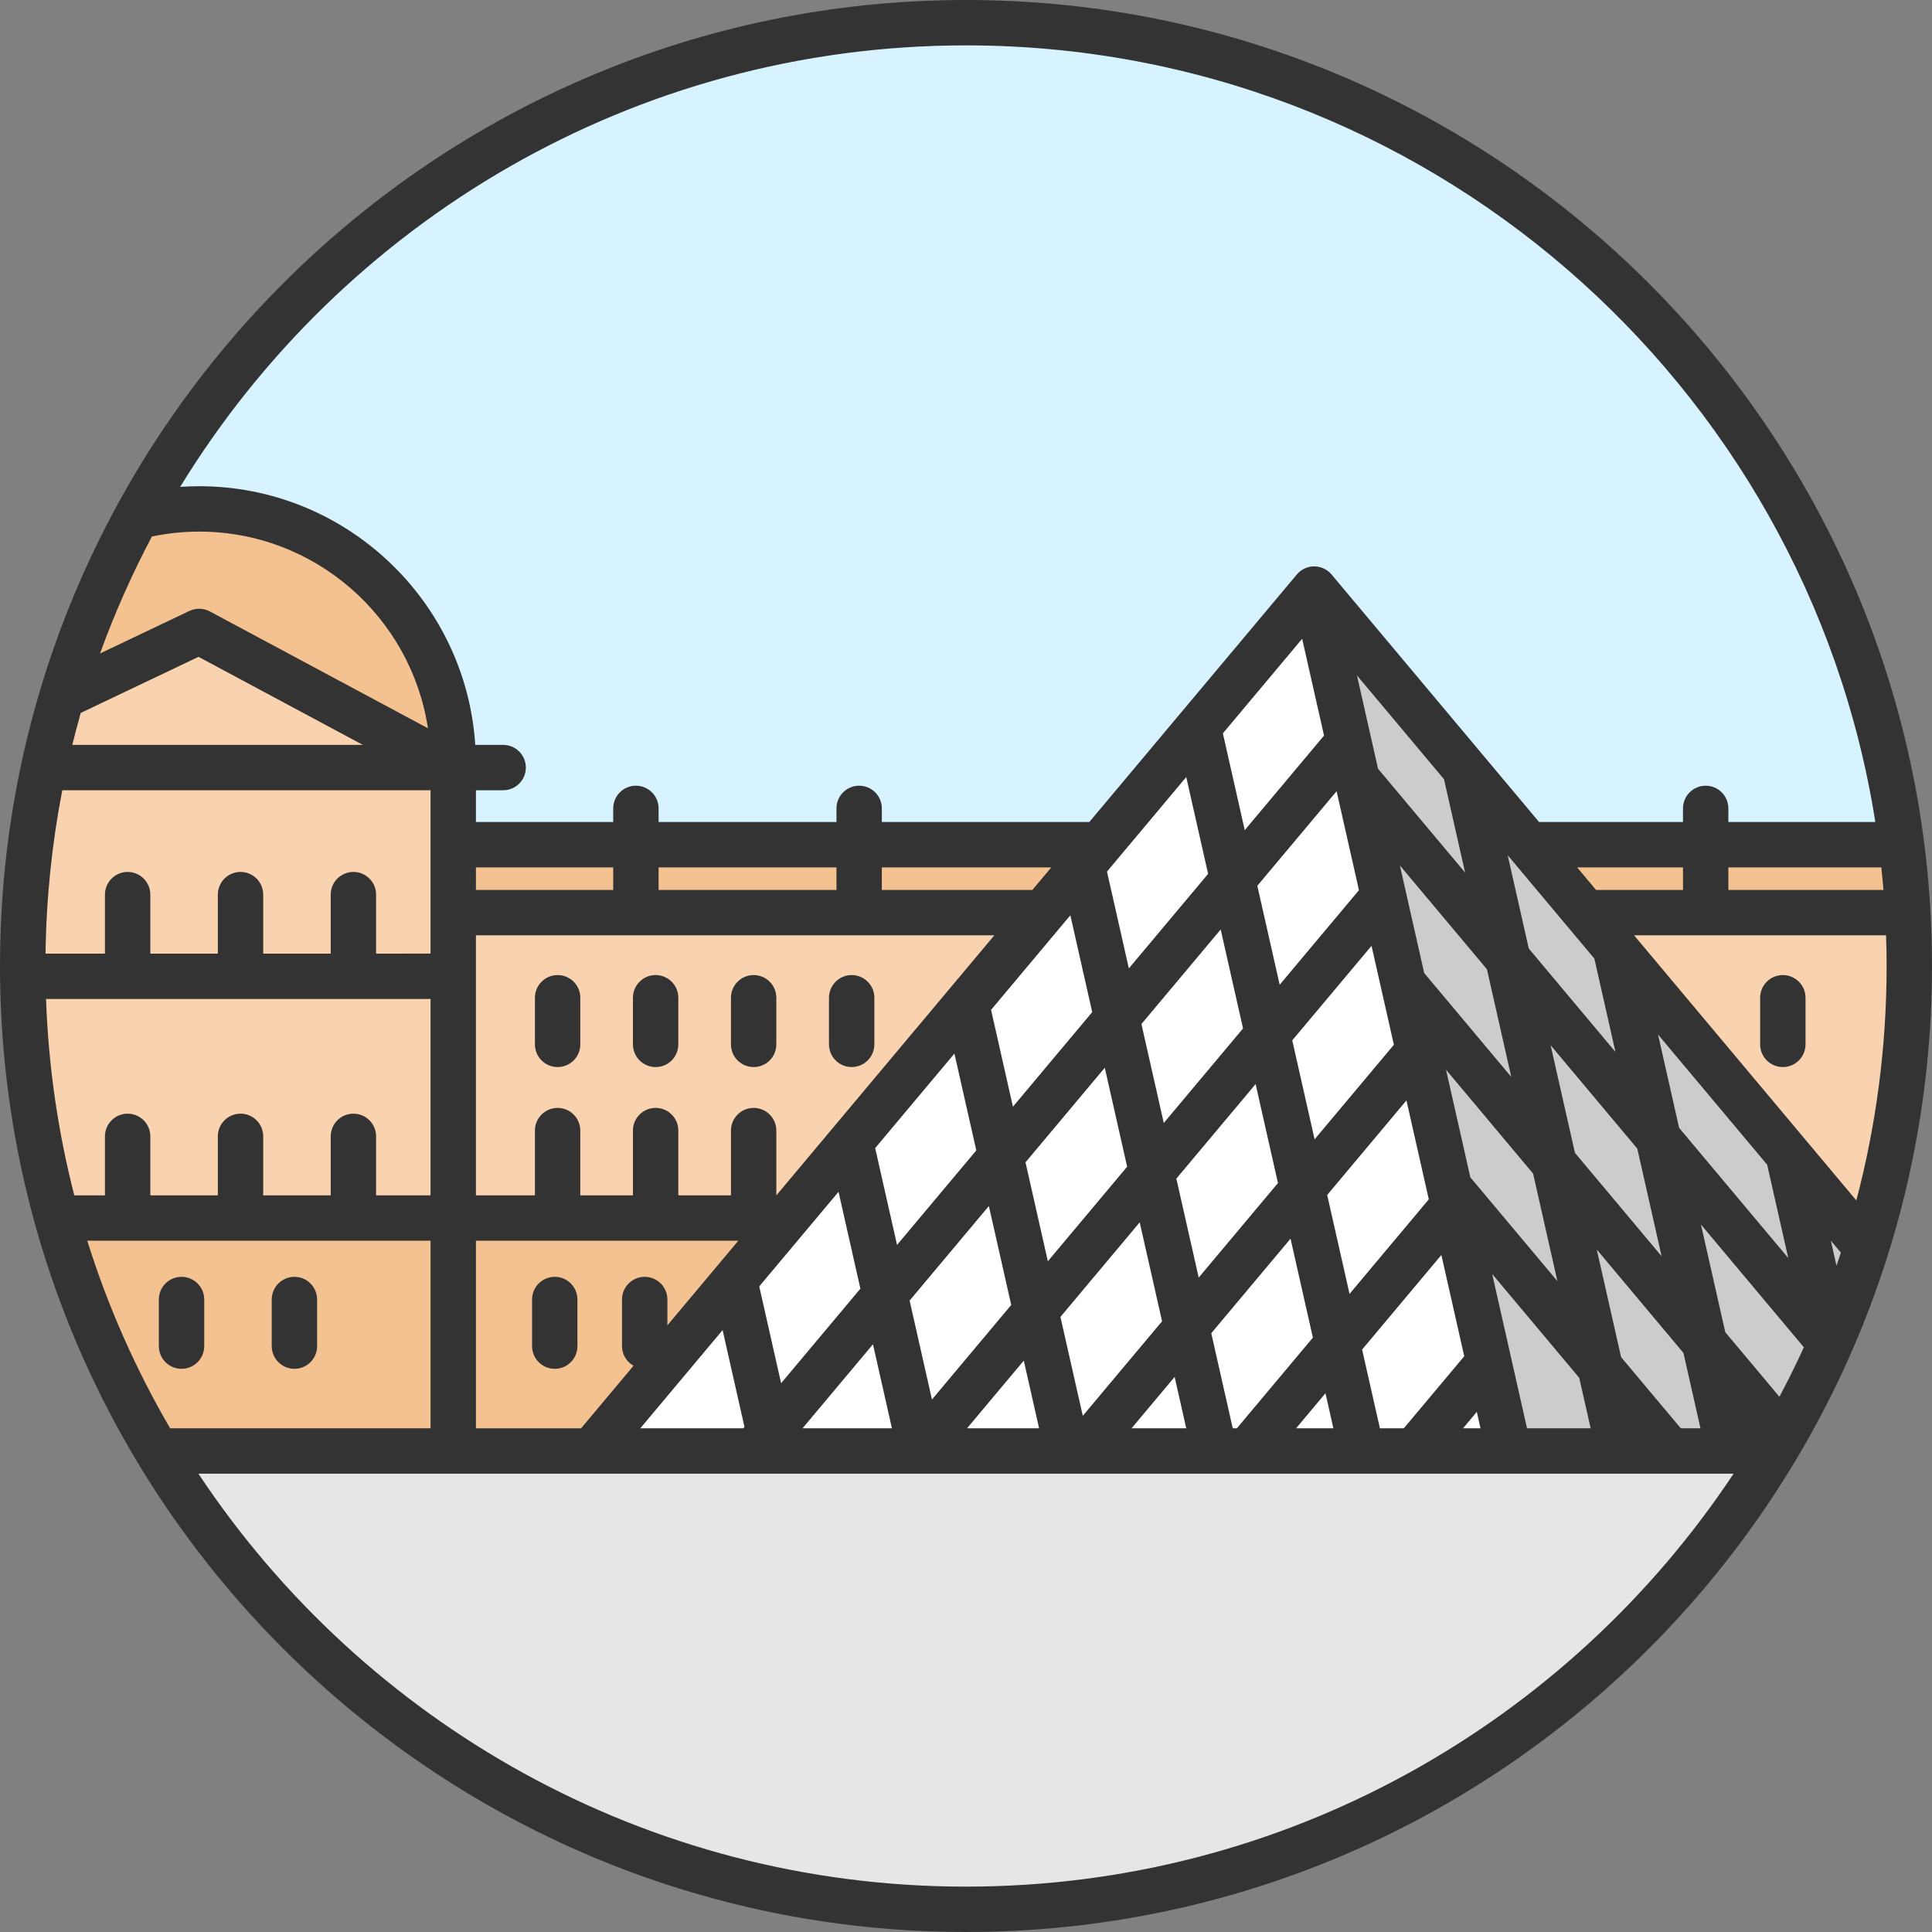 <?xml version="1.0" encoding="iso-8859-1"?>
<!-- Generator: Adobe Illustrator 19.0.0, SVG Export Plug-In . SVG Version: 6.00 Build 0)  -->
<svg version="1.1" id="Layer_1" xmlns="http://www.w3.org/2000/svg" xmlns:xlink="http://www.w3.org/1999/xlink" x="0px" y="0px"
	 viewBox="0 0 511.999 511.999" style="enable-background:new 0 0 511.999 511.999;" xml:space="preserve">
<rect x="0" y="0" width="511.999" height="511.999" fill="#808080" stroke="none"/>
<circle style="fill:#D7F3FF;" cx="256.003" cy="256.003" r="249.99"/>
<g>
	<path style="fill:#CCCCCC;" d="M473.862,305.917l20.768,24.773c-2.706,8.646-5.857,17.089-9.452,25.302L473.862,305.917z"/>
	<polygon style="fill:#CCCCCC;" points="451.674,355.799 458.168,384.529 442.619,384.529 424.063,362.402 411.833,308.274 	"/>
	<path style="fill:#CCCCCC;" d="M439.444,301.648l45.674,54.476c-3.704,8.49-7.877,16.728-12.471,24.689l-20.973-25.013
		L439.444,301.648z"/>
	<path style="fill:#CCCCCC;" d="M473.862,305.917l11.316,50.075c-0.012,0.048-0.036,0.084-0.06,0.132l-45.674-54.476l-11.376-50.352
		L473.862,305.917z"/>
	<polygon style="fill:#CCCCCC;" points="439.444,301.648 451.674,355.799 411.833,308.274 399.603,254.122 	"/>
	<polygon style="fill:#CCCCCC;" points="428.068,251.296 439.444,301.648 399.603,254.122 388.227,203.771 405.063,223.854 
		420.937,242.794 428.068,251.284 	"/>
	<polygon style="fill:#CCCCCC;" points="388.227,203.771 399.603,254.122 359.654,206.476 357.405,196.519 348.277,156.113 	"/>
	<polygon style="fill:#CCCCCC;" points="399.603,254.122 411.833,308.274 371.884,260.616 366.665,237.479 359.654,206.476 	"/>
	<polygon style="fill:#CCCCCC;" points="411.833,308.274 424.063,362.402 384.114,314.768 375.912,278.45 371.884,260.616 	"/>
	<polygon style="fill:#CCCCCC;" points="424.063,362.402 429.066,384.529 399.88,384.529 394.564,360.995 385.172,319.422 
		384.114,314.768 	"/>
</g>
<g>
	<polygon style="fill:#FFFFFF;" points="394.564,360.995 399.88,384.529 374.83,384.529 	"/>
	<polygon style="fill:#FFFFFF;" points="385.172,319.422 394.564,360.995 374.83,384.529 360.88,384.529 354.447,356.064 
		385.16,319.422 	"/>
	<polygon style="fill:#FFFFFF;" points="354.447,356.064 360.88,384.529 330.588,384.529 	"/>
	<polygon style="fill:#FFFFFF;" points="314.485,351.723 321.893,384.529 286.982,384.529 	"/>
	<polygon style="fill:#FFFFFF;" points="345.187,315.092 354.447,356.064 330.588,384.529 321.893,384.529 314.485,351.723 	"/>
	<polygon style="fill:#FFFFFF;" points="384.114,314.768 385.172,319.422 385.16,319.422 354.447,356.064 345.187,315.092 
		375.912,278.45 	"/>
	<polygon style="fill:#FFFFFF;" points="371.884,260.616 375.912,278.45 345.187,315.092 335.939,274.133 366.665,237.479 	"/>
	<polygon style="fill:#FFFFFF;" points="335.939,274.133 345.187,315.092 314.485,351.723 305.225,310.763 	"/>
	<polygon style="fill:#FFFFFF;" points="274.512,347.405 282.894,384.529 243.894,384.529 243.786,384.06 	"/>
	<polygon style="fill:#FFFFFF;" points="314.485,351.723 286.982,384.529 282.894,384.529 274.512,347.405 305.225,310.763 	"/>
	<polygon style="fill:#FFFFFF;" points="234.538,343.088 243.786,384.06 243.389,384.529 204.895,384.529 203.813,379.743 	"/>
	<polygon style="fill:#FFFFFF;" points="274.512,347.405 243.786,384.06 234.538,343.088 265.252,306.446 	"/>
	<polygon style="fill:#FFFFFF;" points="295.966,269.804 305.225,310.763 274.512,347.405 265.252,306.446 	"/>
	<polygon style="fill:#FFFFFF;" points="326.679,233.173 335.939,274.133 305.225,310.763 295.966,269.804 	"/>
	<polygon style="fill:#FFFFFF;" points="366.665,237.479 335.939,274.133 326.679,233.173 357.405,196.519 359.654,206.476 	"/>
	<polygon style="fill:#FFFFFF;" points="348.277,156.113 357.405,196.519 326.679,233.173 317.552,192.767 317.552,192.755 	"/>
	<polygon style="fill:#FFFFFF;" points="317.552,192.767 326.679,233.173 295.966,269.804 286.838,229.397 291.492,223.854 	"/>
	<polygon style="fill:#FFFFFF;" points="286.838,229.397 295.966,269.804 265.252,306.446 256.124,266.04 276.4,241.856 	"/>
	<polygon style="fill:#FFFFFF;" points="256.124,266.04 265.252,306.446 234.538,343.088 225.411,302.682 	"/>
	<polygon style="fill:#FFFFFF;" points="225.411,302.682 234.538,343.088 203.813,379.743 194.685,339.324 208.503,322.837 	"/>
	<polygon style="fill:#FFFFFF;" points="194.685,339.324 203.813,379.743 199.796,384.529 156.792,384.529 	"/>
</g>
<g>
	<path style="fill:#F4C290;" d="M505.585,241.856h-53.562v-18.002h51.915C504.696,229.794,505.249,235.795,505.585,241.856z"/>
	<polygon style="fill:#F4C290;" points="452.023,223.854 452.023,241.856 422.055,241.856 420.937,242.794 405.063,223.854 	"/>
	<polygon style="fill:#F4C290;" points="291.492,223.854 286.838,229.397 276.4,241.856 227.684,241.856 227.684,223.854 	"/>
	<rect x="168.516" y="223.858" style="fill:#F4C290;" width="59.166" height="18.002"/>
	<rect x="120.113" y="223.858" style="fill:#F4C290;" width="48.403" height="18.002"/>
</g>
<path style="fill:#F9D2AF;" d="M505.585,241.856c0.265,4.678,0.397,9.392,0.397,14.142c0,26.024-3.968,51.109-11.352,74.692
	l-20.768-24.773l-45.794-54.621v-0.012l-7.131-8.49l1.118-0.938h29.968H505.585z"/>
<polygon style="fill:#F4C290;" points="208.503,322.837 194.685,339.324 156.792,384.529 120.114,384.529 120.114,322.789 
	147.773,322.789 173.748,322.789 199.724,322.789 208.443,322.789 "/>
<polygon style="fill:#F9D2AF;" points="199.724,322.789 173.748,322.789 147.773,322.789 120.114,322.789 120.114,258.728 
	120.114,241.856 168.517,241.856 227.684,241.856 276.4,241.856 256.124,266.04 225.411,302.682 208.503,322.837 208.443,322.789 
	"/>
<path style="fill:#F4C290;" d="M120.114,202.207l-0.505,0.938L52.77,167.333l-36.438,17.353
	c4.967-16.716,11.641-32.698,19.806-47.754c5.315-1.347,10.895-2.068,16.632-2.068C89.965,134.863,120.114,165.012,120.114,202.207z
	"/>
<g>
	<path style="fill:#F9D2AF;" d="M120.114,203.41H11.558c1.359-6.338,2.946-12.579,4.774-18.724l36.438-17.353l66.839,35.813
		L120.114,203.41z"/>
	<path style="fill:#F9D2AF;" d="M93.657,258.728h-29.92H33.829H6.038c-0.024-0.914-0.024-1.816-0.024-2.73
		c0-18.039,1.912-35.632,5.544-52.588h108.556v20.444v18.002v16.872H93.657z"/>
</g>
<path style="fill:#F4C290;" d="M120.114,322.789v61.74H41.55c-11.46-19.073-20.444-39.793-26.505-61.74h18.784h29.908h29.92H120.114
	z"/>
<path style="fill:#F9D2AF;" d="M93.657,322.789h-29.92H33.829H15.045c-5.652-20.42-8.779-41.898-9.007-64.061h27.791h29.908h29.92
	h26.457v64.061H93.657z"/>
<path style="fill:#E6E6E6;" d="M458.168,384.529h12.278c-43.701,72.768-123.384,121.46-214.442,121.46S85.251,457.296,41.55,384.529
	h78.564h36.678h43.004h5.099h38.494h0.505h38.999h4.089h34.911h8.695h30.293h13.95h25.05h29.186h13.553H458.168z"/>
<g>
	<path style="fill:#333333;" d="M255.999,0C114.841,0,0,114.842,0,255.999s114.841,255.999,255.999,255.999
		s255.999-114.842,255.999-255.999S397.158,0,255.999,0z M16.505,209.423h97.596v43.293H99.67v-15.633
		c0-3.32-2.693-6.013-6.013-6.013s-6.013,2.693-6.013,6.013v15.633H69.754v-15.633c0-3.32-2.693-6.013-6.013-6.013
		c-3.32,0-6.013,2.693-6.013,6.013v15.633H39.838v-15.633c0-3.32-2.693-6.013-6.013-6.013c-3.32,0-6.013,2.693-6.013,6.013v15.633
		H12.068C12.264,237.933,13.779,223.466,16.505,209.423z M40.261,142.179c4.103-0.848,8.295-1.301,12.509-1.301
		c30.688,0,56.18,22.656,60.638,52.119L55.61,162.033c-1.686-0.902-3.7-0.951-5.425-0.129L26.509,173.18
		C30.382,162.479,34.99,152.127,40.261,142.179z M191.497,352.491l5.798,25.659l-0.307,0.366H169.68L191.497,352.491z
		 M173.748,293.603c-3.32,0-6.013,2.693-6.013,6.013v17.163h-13.951v-17.163c0-3.32-2.693-6.013-6.013-6.013
		s-6.013,2.693-6.013,6.013v17.163h-15.633v-68.911h137.385l-57.769,68.911h-0.005v-17.163c0-3.32-2.693-6.013-6.013-6.013
		s-6.013,2.693-6.013,6.013v17.163h-13.95v-17.163C179.761,296.295,177.069,293.603,173.748,293.603z M283.652,242.562l5.796,25.657
		l-21.009,25.063l-5.798-25.657L283.652,242.562z M421.539,378.516h-16.858l-9.238-40.895l23.074,27.518L421.539,378.516z
		 M326.694,378.516l-5.694-25.203l21.005-25.053l5.925,26.221l-20.148,24.036L326.694,378.516L326.694,378.516z M252.93,279.209
		l5.798,25.657l-21.002,25.053l-5.795-25.66L252.93,279.209z M262.059,319.609l5.925,26.22l-21.005,25.056l-5.923-26.221
		L262.059,319.609z M222.218,315.844l5.795,25.66l-21.009,25.062l-5.798-25.659L222.218,315.844z M231.344,356.249l5.029,22.267
		h-23.694L231.344,356.249z M271.315,360.575l4.054,17.941h-19.096L271.315,360.575z M378.646,317.838l-21.005,25.058l-5.924-26.22
		l21.006-25.054L378.646,317.838z M369.392,276.877l-21.008,25.056l-5.925-26.222l21.008-25.058L369.392,276.877z M338.674,313.516
		l-21.005,25.052l-5.924-26.22l21.003-25.053L338.674,313.516z M307.958,350.151l-21.008,25.056l-5.924-26.216l21.008-25.059
		L307.958,350.151z M311.289,364.896l3.077,13.62h-14.497L311.289,364.896z M351.262,369.226l2.1,9.29h-9.886L351.262,369.226z
		 M360.973,357.642l21.004-25.057l6.062,26.833l-16.016,19.098h-6.334L360.973,357.642z M391.369,374.161l0.984,4.354h-4.636
		L391.369,374.161z M389.655,312.002l-6.44-28.507l23.073,27.521l6.44,28.503L389.655,312.002z M377.428,257.872l-6.443-28.521
		l23.07,27.516l6.445,28.524L377.428,257.872z M360.137,235.906l-21.008,25.059l-5.926-26.224l21.009-25.062L360.137,235.906z
		 M329.417,272.549l-21.003,25.053l-5.924-26.224l21.002-25.053L329.417,272.549z M298.703,309.187l-21.009,25.059l-5.925-26.221
		l21.009-25.062L298.703,309.187z M450.642,378.516h-5.217l-15.822-18.87l-6.44-28.501l22.965,27.392L450.642,378.516z
		 M417.376,305.522l-6.445-28.525l22.967,27.395l6.443,28.524L417.376,305.522z M405.142,251.374l-5.59-24.738l22.97,27.401
		l5.587,24.734L405.142,251.374z M382.676,206.504l5.59,24.74l-23.069-27.516l-5.59-24.742L382.676,206.504z M345.086,169.28
		l5.795,25.654l-21.009,25.063l-5.796-25.654L345.086,169.28z M314.364,205.927l5.796,25.654l-21.002,25.053l-5.796-25.656
		L314.364,205.927z M273.593,235.842h-39.898v-5.976h44.906L273.593,235.842z M221.67,235.842h-47.135v-5.976h47.135L221.67,235.842
		L221.67,235.842z M162.509,235.842h-36.383v-5.976h36.383V235.842z M21.402,188.932L52.61,174.07l43.546,23.329H19.158
		C19.86,194.558,20.601,191.732,21.402,188.932z M114.101,264.741v52.038H99.67v-15.633c0-3.32-2.693-6.013-6.013-6.013
		s-6.013,2.693-6.013,6.013v15.633H69.754v-15.633c0-3.32-2.693-6.013-6.013-6.013c-3.32,0-6.013,2.693-6.013,6.013v15.633H39.838
		v-15.633c0-3.32-2.693-6.013-6.013-6.013c-3.32,0-6.013,2.693-6.013,6.013v15.633H19.69c-4.304-16.724-6.857-34.141-7.491-52.038
		H114.101z M114.101,328.804v49.712H45.09c-9.077-15.565-16.487-32.214-21.969-49.712H114.101z M126.127,328.804h69.534
		l-18.797,22.423v-6.843c0-3.32-2.693-6.013-6.013-6.013s-6.013,2.693-6.013,6.013v12.353c0,2.236,1.235,4.165,3.047,5.201
		l-13.899,16.58h-27.858v-49.714H126.127z M457.217,353.044l-6.443-28.525l27.272,32.528c-2.03,4.443-4.197,8.811-6.482,13.108
		L457.217,353.044z M486.692,335.419l-1.497-6.625l2.655,3.169C487.471,333.118,487.088,334.272,486.692,335.419z M468.318,308.662
		l5.588,24.732l-28.921-34.496l-5.587-24.732L468.318,308.662z M417.953,229.866h28.057v5.976h-23.047L417.953,229.866z
		 M458.036,229.866h40.536c0.213,1.984,0.399,3.977,0.564,5.976h-41.1V229.866z M255.999,12.026
		c121.548,0,222.611,89.35,240.983,205.815h-38.948v-3.608c0-3.32-2.693-6.013-6.013-6.013s-6.013,2.693-6.013,6.013v3.608h-38.138
		l-54.987-65.591c-1.142-1.363-2.83-2.15-4.608-2.15c-1.779,0-3.466,0.788-4.608,2.15l-54.986,65.591h-54.985v-3.608
		c0-3.32-2.693-6.013-6.013-6.013s-6.013,2.693-6.013,6.013v3.608h-47.135v-3.608c0-3.32-2.693-6.013-6.013-6.013
		c-3.32,0-6.013,2.693-6.013,6.013v3.608h-36.383v-8.418h7.215c3.32,0,6.013-2.693,6.013-6.013c0-3.32-2.693-6.013-6.013-6.013
		h-7.391c-2.488-38.214-34.35-68.546-73.181-68.546c-1.678,0-3.353,0.063-5.023,0.176C90.653,58.913,167.951,12.026,255.999,12.026z
		 M255.999,499.974c-84.838,0-159.687-43.535-203.416-109.43h406.832C415.686,456.439,340.837,499.974,255.999,499.974z
		 M491.946,318.13l-58.903-70.263h66.78c0.089,2.701,0.15,5.409,0.15,8.132C499.974,277.464,497.176,298.285,491.946,318.13z"/>
	<path style="fill:#333333;" d="M147.773,258.402c-3.32,0-6.013,2.693-6.013,6.013v12.353c0,3.32,2.693,6.013,6.013,6.013
		s6.013-2.693,6.013-6.013v-12.353C153.786,261.093,151.093,258.402,147.773,258.402z"/>
	<path style="fill:#333333;" d="M179.761,264.415c0-3.32-2.693-6.013-6.013-6.013s-6.013,2.693-6.013,6.013v12.353
		c0,3.32,2.693,6.013,6.013,6.013s6.013-2.693,6.013-6.013V264.415z"/>
	<path style="fill:#333333;" d="M199.724,282.779c3.32,0,6.013-2.693,6.013-6.013v-12.353c0-3.32-2.693-6.013-6.013-6.013
		s-6.013,2.693-6.013,6.013v12.353C193.711,280.088,196.404,282.779,199.724,282.779z"/>
	<path style="fill:#333333;" d="M225.701,282.779c3.32,0,6.013-2.693,6.013-6.013v-12.353c0-3.32-2.693-6.013-6.013-6.013
		s-6.013,2.693-6.013,6.013v12.353C219.688,280.088,222.38,282.779,225.701,282.779z"/>
	<path style="fill:#333333;" d="M472.467,258.402c-3.32,0-6.013,2.693-6.013,6.013v12.353c0,3.32,2.693,6.013,6.013,6.013
		s6.013-2.693,6.013-6.013v-12.353C478.48,261.093,475.787,258.402,472.467,258.402z"/>
	<path style="fill:#333333;" d="M147.014,338.373c-3.32,0-6.013,2.693-6.013,6.013v12.353c0,3.32,2.693,6.013,6.013,6.013
		s6.013-2.693,6.013-6.013v-12.353C153.027,341.064,150.334,338.373,147.014,338.373z"/>
	<path style="fill:#333333;" d="M48.108,362.75c3.32,0,6.013-2.693,6.013-6.013v-12.353c0-3.32-2.693-6.013-6.013-6.013
		c-3.32,0-6.013,2.693-6.013,6.013v12.353C42.095,360.059,44.787,362.75,48.108,362.75z"/>
	<path style="fill:#333333;" d="M78.024,362.75c3.32,0,6.013-2.693,6.013-6.013v-12.353c0-3.32-2.693-6.013-6.013-6.013
		c-3.32,0-6.013,2.693-6.013,6.013v12.353C72.011,360.059,74.702,362.75,78.024,362.75z"/>
</g>
<g>
</g>
<g>
</g>
<g>
</g>
<g>
</g>
<g>
</g>
<g>
</g>
<g>
</g>
<g>
</g>
<g>
</g>
<g>
</g>
<g>
</g>
<g>
</g>
<g>
</g>
<g>
</g>
<g>
</g>
</svg>
